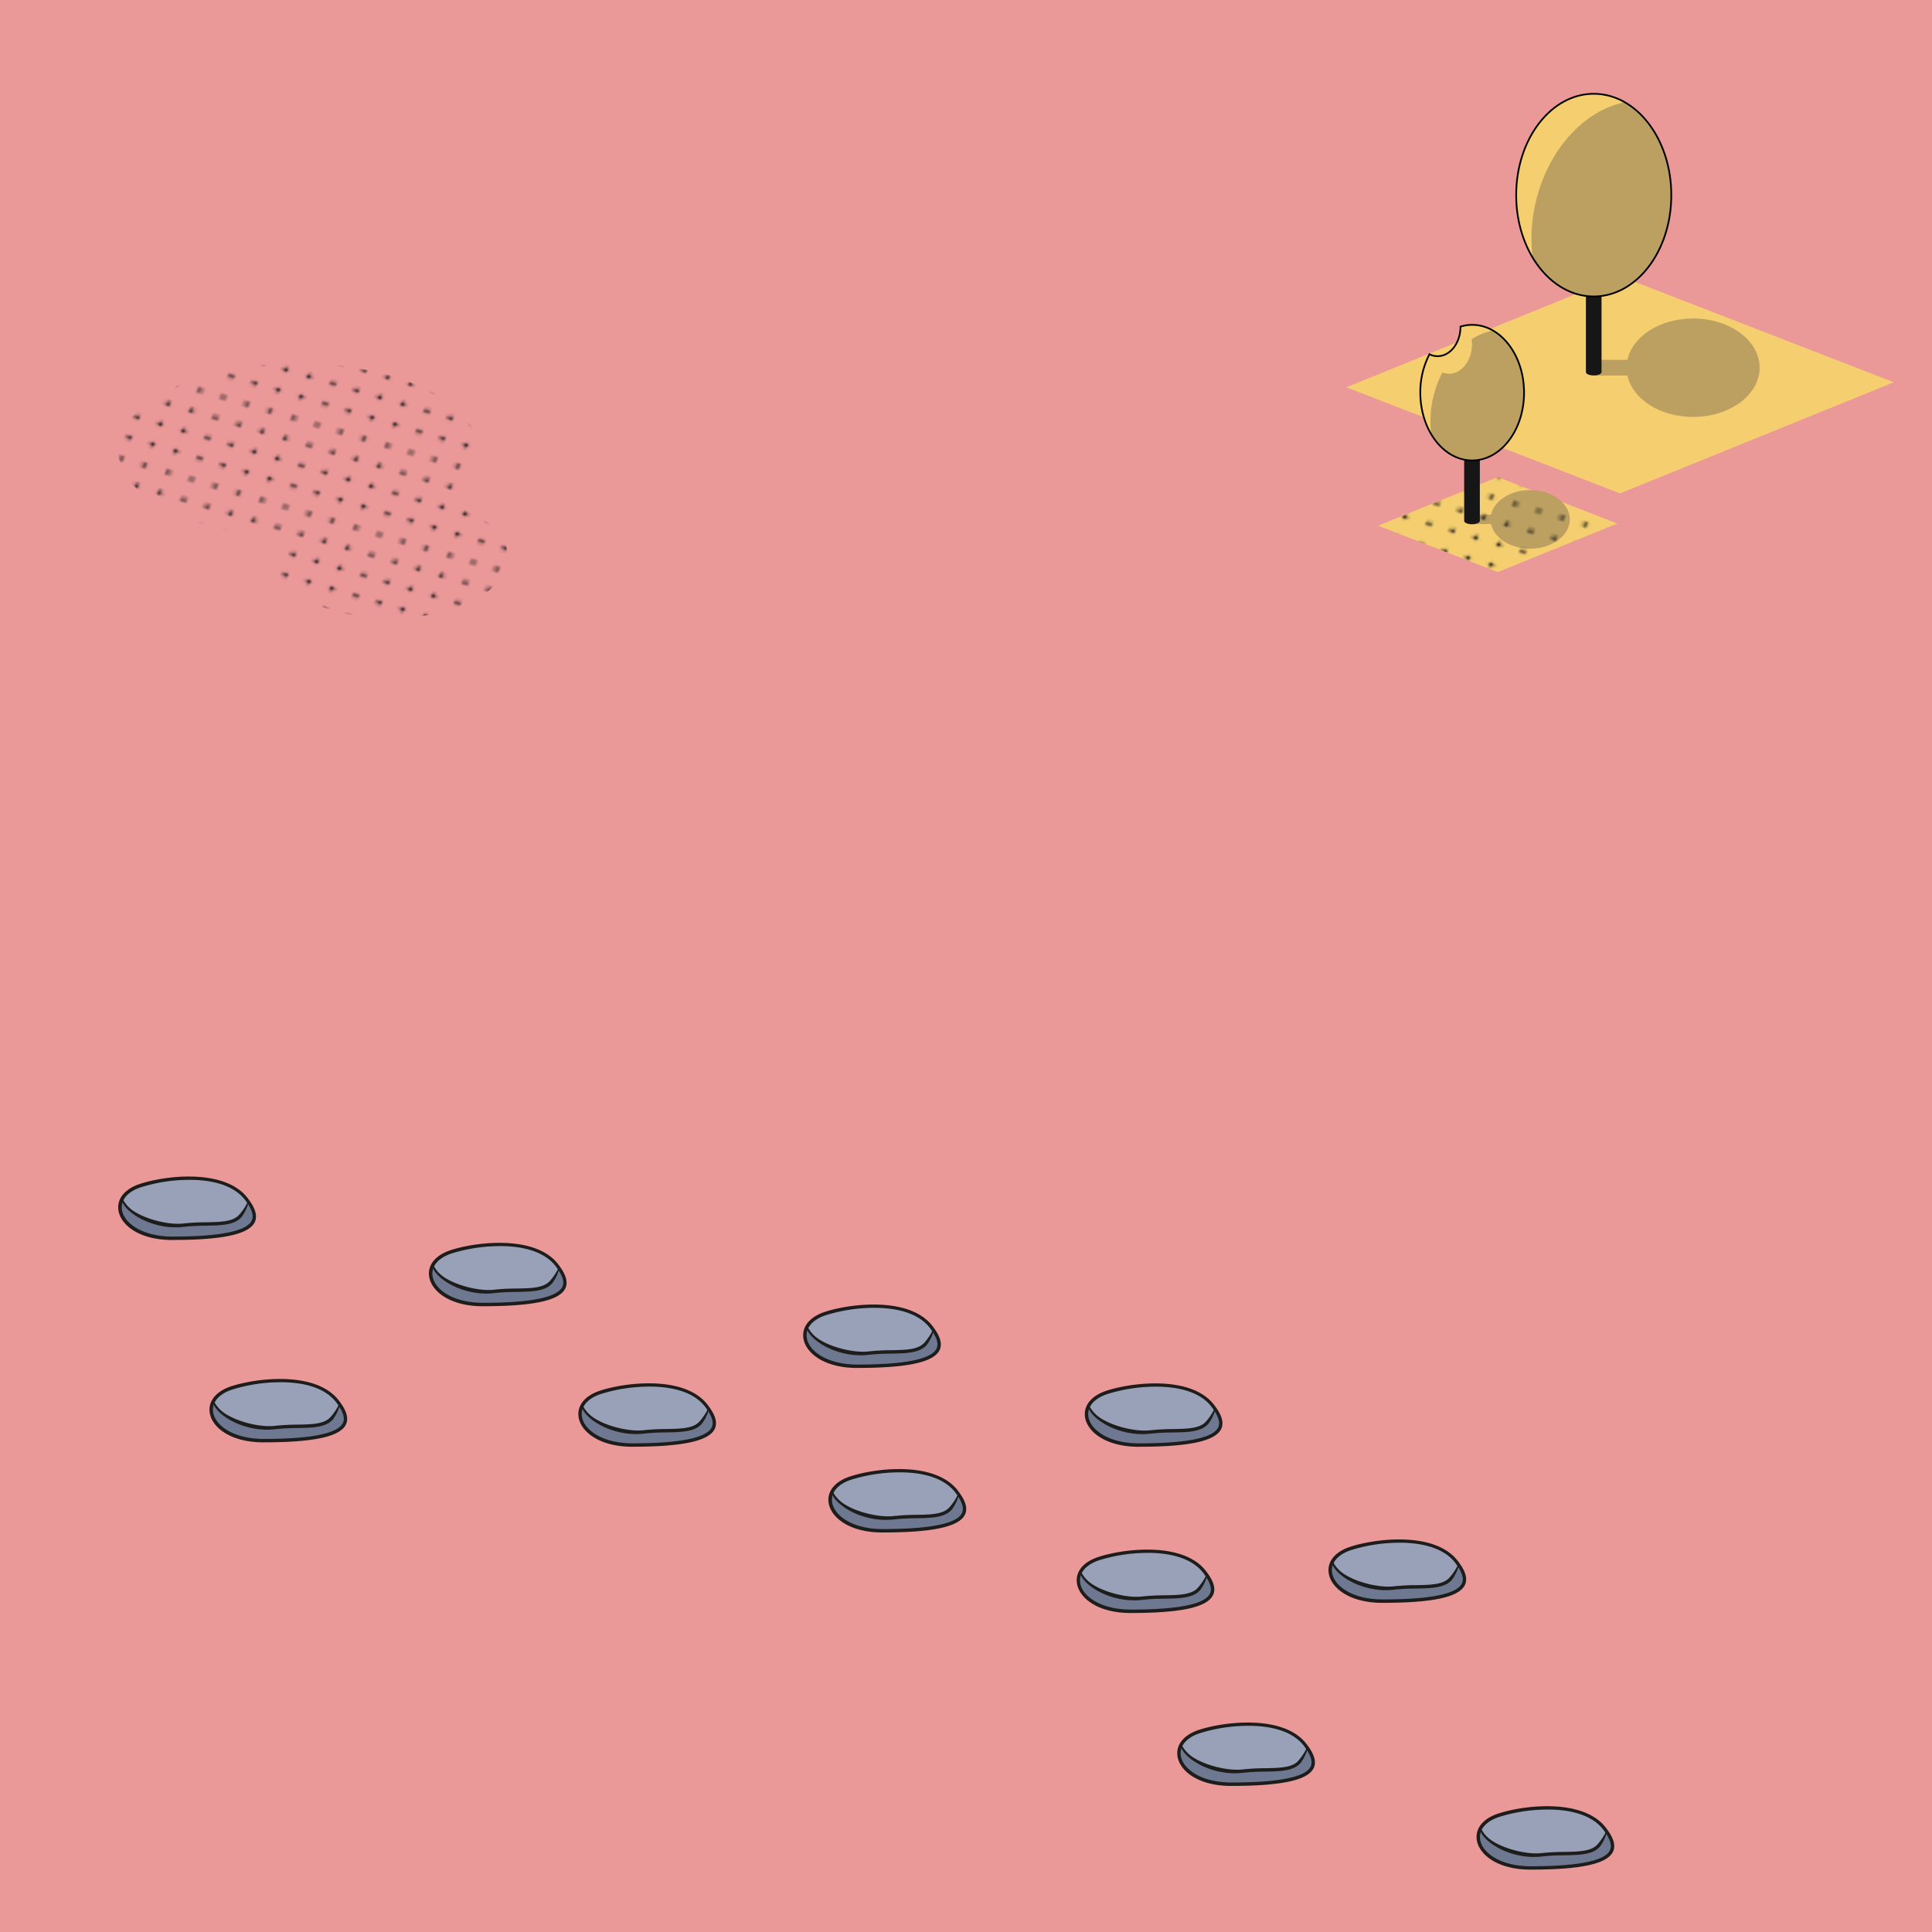 <svg xmlns="http://www.w3.org/2000/svg" xmlns:xlink="http://www.w3.org/1999/xlink" viewBox="0 0 566.93 566.93"><defs><style>.cls-1,.cls-9{fill:none;}.cls-2{fill:#1d1d1b;}.cls-3{fill:#eb9899;}.cls-4{fill:#6e7891;}.cls-5{fill:#98a1b7;}.cls-6{fill:#f4ce6f;}.cls-7{fill:#bca061;}.cls-8{fill:#161616;}.cls-9{stroke:#000;stroke-miterlimit:10;stroke-width:0.5px;}.cls-10{fill:url(#RBDots);}</style><pattern id="RBDots" data-name="RBDots" width="28.8" height="28.8" patternTransform="matrix(0.95, 0.28, -0.32, 0.83, -44.4, 3.73)" patternUnits="userSpaceOnUse" viewBox="0 0 28.8 28.8"><rect class="cls-1" width="28.8" height="28.8"/><circle class="cls-2" cx="28.8" cy="28.8" r="0.72"/><path class="cls-2" d="M14.4,29.52a.72.72,0,1,0-.72-.72A.72.72,0,0,0,14.4,29.52Z"/><path class="cls-2" d="M28.8,15.12a.72.72,0,1,0-.72-.72A.72.72,0,0,0,28.8,15.12Z"/><path class="cls-2" d="M14.4,15.12a.72.72,0,1,0-.72-.72A.72.72,0,0,0,14.4,15.12Z"/><path class="cls-2" d="M7.2,22.32a.72.72,0,1,0-.72-.72A.72.72,0,0,0,7.2,22.32Z"/><path class="cls-2" d="M21.6,22.32a.72.72,0,1,0-.72-.72A.72.72,0,0,0,21.6,22.32Z"/><path class="cls-2" d="M14.4,22.32a.72.72,0,1,0-.72-.72A.72.72,0,0,0,14.4,22.32Z"/><path class="cls-2" d="M7.2,29.52a.72.72,0,1,0-.72-.72A.72.72,0,0,0,7.2,29.52Z"/><path class="cls-2" d="M21.82,29.52a.72.72,0,1,0-.72-.72A.72.72,0,0,0,21.82,29.52Z"/><path class="cls-2" d="M7.2,7.92a.72.72,0,1,0-.72-.72A.72.72,0,0,0,7.2,7.92Z"/><path class="cls-2" d="M7.2,15.12a.72.72,0,1,0-.72-.72A.72.72,0,0,0,7.2,15.12Z"/><path class="cls-2" d="M21.6,15.12a.72.72,0,1,0-.72-.72A.72.72,0,0,0,21.6,15.12Z"/><path class="cls-2" d="M14.4,7.92a.72.72,0,1,0-.72-.72A.72.72,0,0,0,14.4,7.92Z"/><path class="cls-2" d="M28.8,7.92a.72.72,0,1,0-.72-.72A.72.72,0,0,0,28.8,7.92Z"/><path class="cls-2" d="M21.6,7.92a.72.72,0,1,0-.72-.72A.72.72,0,0,0,21.6,7.92Z"/><path class="cls-2" d="M28.8,22.32a.72.72,0,1,0-.72-.72A.72.72,0,0,0,28.8,22.32Z"/><circle class="cls-2" cy="28.8" r="0.72"/><path class="cls-2" d="M0,15.12a.72.72,0,0,0,0-1.44.72.72,0,0,0-.72.72A.72.72,0,0,0,0,15.12Z"/><path class="cls-2" d="M0,7.92A.72.72,0,0,0,0,6.48a.72.72,0,0,0-.72.72A.72.72,0,0,0,0,7.92Z"/><path class="cls-2" d="M0,22.32a.72.72,0,0,0,0-1.44.72.72,0,0,0-.72.72A.72.72,0,0,0,0,22.32Z"/><circle class="cls-2" cx="28.8" r="0.72"/><path class="cls-2" d="M14.4.72A.72.72,0,0,0,15.12,0a.72.72,0,0,0-.72-.72.72.72,0,0,0-.72.72A.72.72,0,0,0,14.4.72Z"/><path class="cls-2" d="M7.2.72A.72.72,0,0,0,7.92,0,.72.72,0,0,0,7.2-.72.72.72,0,0,0,6.48,0,.72.72,0,0,0,7.2.72Z"/><path class="cls-2" d="M21.82.72A.72.72,0,0,0,22.54,0a.72.72,0,0,0-.72-.72A.72.72,0,0,0,21.1,0,.72.72,0,0,0,21.82.72Z"/><circle class="cls-2" r="0.72"/></pattern></defs><title>3</title><g id="_3" data-name="3"><g id="Back"><rect class="cls-3" width="566.93" height="566.93"/><g id="Rock"><path class="cls-4" d="M50.6,363.37c26.73,0,26.05-5.68,21.74-11.41-6.47-8.61-23.73-6.6-31.36-4-10.73,3.69-6,15.39,9.62,15.39"/><path class="cls-5" d="M35.94,351.62s3.34-4.6,12.34-5.18,15.72-.7,19.92,2.05,4.53,4.07,4.53,4.07-1.06,3.55-2.26,4.44a15.88,15.88,0,0,1-7.53,2.18,43.18,43.18,0,0,0-8.41.22c-1.75.41-8.92-.4-10.52-1a35.91,35.91,0,0,1-7.27-4.9,4.3,4.3,0,0,1-.8-1.9"/><path class="cls-2" d="M50.6,363.87c-9.89,0-15.14-4.46-15.83-8.6-.56-3.36,1.7-6.27,6-7.76C48,345,66,342.67,72.74,351.66c1.53,2,3.13,4.67,2,7-1.77,3.55-9.43,5.2-24.1,5.2m4.9-17.64a47.56,47.56,0,0,0-14.36,2.23c-3.85,1.32-5.86,3.8-5.38,6.64.64,3.86,6,7.77,14.84,7.77,13.86,0,21.67-1.56,23.2-4.65.72-1.42.13-3.32-1.86-6-3.43-4.57-10-6-16.44-6"/><path class="cls-2" d="M51.57,360.15c-6.45,0-12.51-3-15-6.28a5,5,0,0,1-1-2.29l.37.12a9.54,9.54,0,0,0,3.94,4.09c3.77,2.24,10,3.71,14,3.22a63.28,63.28,0,0,1,6.51-.34c4.3-.08,8-.15,9.8-2.22a15.83,15.83,0,0,0,2.45-3.65s.31,0,.27.16a12.28,12.28,0,0,1-2,4.14c-2.07,2.42-6,2.49-10.54,2.57A63.73,63.73,0,0,0,54,360a19.77,19.77,0,0,1-2.42.15"/></g><g id="Rock-2" data-name="Rock"><path class="cls-4" d="M77.39,422.75c26.73,0,26.05-5.68,21.74-11.4-6.47-8.62-23.73-6.61-31.36-4-10.73,3.69-6,15.38,9.62,15.38"/><path class="cls-5" d="M62.73,411s3.35-4.61,12.35-5.19,15.71-.7,19.91,2.05,4.53,4.07,4.53,4.07-1.06,3.55-2.26,4.44a15.88,15.88,0,0,1-7.53,2.19,42.41,42.41,0,0,0-8.41.22c-1.74.4-8.92-.4-10.52-1a36.21,36.21,0,0,1-7.27-4.91,4.28,4.28,0,0,1-.8-1.89"/><path class="cls-2" d="M77.39,423.25c-9.89,0-15.14-4.45-15.83-8.6-.56-3.36,1.7-6.26,6-7.76,7.18-2.46,25.17-4.84,31.93,4.16,1.53,2,3.13,4.66,2,7-1.77,3.54-9.43,5.19-24.1,5.19m4.9-17.63a47.59,47.59,0,0,0-14.36,2.22c-3.84,1.32-5.86,3.81-5.38,6.65.64,3.86,6,7.76,14.84,7.76,13.86,0,21.67-1.56,23.2-4.64.72-1.43.13-3.32-1.86-6-3.43-4.58-10-6-16.44-6"/><path class="cls-2" d="M78.36,419.53c-6.45,0-12.51-3-15-6.27a5,5,0,0,1-1-2.29l.37.11a9.53,9.53,0,0,0,3.94,4.1c3.77,2.24,10,3.7,14,3.22a63.34,63.34,0,0,1,6.51-.35c4.31-.08,8-.14,9.8-2.22a15.83,15.83,0,0,0,2.45-3.65s.31,0,.28.16a12.16,12.16,0,0,1-2,4.14c-2.07,2.42-6,2.49-10.54,2.57a63.78,63.78,0,0,0-6.41.34,19.75,19.75,0,0,1-2.42.14"/></g><g id="Rock-3" data-name="Rock"><path class="cls-4" d="M185.63,424c26.74,0,26.05-5.68,21.75-11.4-6.48-8.62-23.73-6.61-31.37-4-10.73,3.69-6,15.38,9.62,15.38"/><path class="cls-5" d="M171,412.29s3.35-4.61,12.35-5.19,15.71-.7,19.91,2,4.53,4.07,4.53,4.07-1,3.55-2.26,4.44a15.84,15.84,0,0,1-7.53,2.19,42.41,42.41,0,0,0-8.41.22c-1.74.4-8.92-.4-10.52-1a36.12,36.12,0,0,1-7.26-4.91,4.22,4.22,0,0,1-.81-1.89"/><path class="cls-2" d="M185.63,424.54c-9.89,0-15.13-4.46-15.83-8.61-.56-3.36,1.7-6.26,6-7.76,7.17-2.46,25.16-4.84,31.92,4.16,1.53,2,3.13,4.66,2,7-1.77,3.54-9.43,5.2-24.1,5.2m4.9-17.64a47.91,47.91,0,0,0-14.36,2.22c-3.84,1.32-5.86,3.81-5.38,6.65.64,3.86,6,7.77,14.84,7.77,13.86,0,21.67-1.57,23.21-4.65.71-1.43.12-3.32-1.86-6-3.44-4.57-10-6-16.45-6"/><path class="cls-2" d="M186.6,420.81c-6.45,0-12.5-3-15-6.27a5,5,0,0,1-1-2.29l.36.11a9.61,9.61,0,0,0,3.94,4.1c3.77,2.24,10,3.7,14.05,3.22a63.34,63.34,0,0,1,6.51-.35c4.31-.07,8-.14,9.8-2.21a16.08,16.08,0,0,0,2.45-3.66s.31,0,.28.16a12.16,12.16,0,0,1-2,4.14c-2.07,2.42-6,2.49-10.54,2.57a63.94,63.94,0,0,0-6.41.34,19.75,19.75,0,0,1-2.42.14"/></g><g id="Rock-4" data-name="Rock"><path class="cls-4" d="M141.77,382.81c26.74,0,26-5.68,21.75-11.41-6.48-8.61-23.73-6.61-31.37-4-10.72,3.69-6,15.39,9.62,15.39"/><path class="cls-5" d="M127.11,371.06s3.35-4.6,12.35-5.18,15.71-.7,19.92,2.05S163.9,372,163.9,372s-1.05,3.55-2.25,4.45a15.91,15.91,0,0,1-7.53,2.18,43.31,43.31,0,0,0-8.42.22c-1.74.4-8.91-.4-10.52-1a36.53,36.53,0,0,1-7.26-4.9,4.42,4.42,0,0,1-.81-1.9"/><path class="cls-2" d="M141.78,383.31c-9.89,0-15.14-4.46-15.83-8.61-.57-3.36,1.69-6.26,6-7.75,7.17-2.47,25.16-4.84,31.93,4.15,1.52,2,3.12,4.66,2,7-1.77,3.55-9.42,5.2-24.09,5.2m4.89-17.64a47.78,47.78,0,0,0-14.35,2.22c-3.85,1.33-5.86,3.81-5.39,6.65.65,3.86,5.95,7.77,14.85,7.77,13.85,0,21.66-1.57,23.2-4.65.71-1.43.12-3.32-1.86-6-3.44-4.57-10-6-16.45-6"/><path class="cls-2" d="M142.74,379.59c-6.45,0-12.5-3-15-6.28a4.89,4.89,0,0,1-1-2.29l.36.11a9.61,9.61,0,0,0,3.94,4.1c3.77,2.24,10,3.71,14,3.22a60.58,60.58,0,0,1,6.51-.34c4.31-.08,8-.15,9.81-2.22a16.38,16.38,0,0,0,2.45-3.65s.3,0,.27.15a12.42,12.42,0,0,1-2,4.15c-2.07,2.41-6,2.48-10.55,2.57a61,61,0,0,0-6.41.33,19.77,19.77,0,0,1-2.42.15"/></g><g id="Rock-5" data-name="Rock"><path class="cls-4" d="M251.6,400.91c26.73,0,26-5.67,21.74-11.4-6.47-8.62-23.73-6.61-31.36-4-10.73,3.69-6,15.38,9.62,15.38"/><path class="cls-5" d="M236.94,389.17s3.35-4.61,12.35-5.19,15.71-.7,19.91,2,4.53,4.07,4.53,4.07-1.06,3.55-2.26,4.44a15.76,15.76,0,0,1-7.53,2.19,42.41,42.41,0,0,0-8.41.22c-1.74.4-8.92-.4-10.52-1a36.21,36.21,0,0,1-7.27-4.91,4.28,4.28,0,0,1-.8-1.89"/><path class="cls-2" d="M251.6,401.42c-9.89,0-15.14-4.46-15.83-8.61-.56-3.36,1.7-6.26,6-7.76,7.18-2.46,25.17-4.84,31.93,4.16,1.53,2,3.13,4.66,2,7-1.77,3.54-9.43,5.2-24.1,5.2m4.9-17.64A47.91,47.91,0,0,0,242.14,386c-3.84,1.32-5.86,3.81-5.38,6.65.64,3.86,6,7.77,14.84,7.77,13.86,0,21.67-1.57,23.2-4.65.72-1.43.13-3.32-1.86-6-3.43-4.57-10-6-16.44-6"/><path class="cls-2" d="M252.57,397.69c-6.45,0-12.51-3-15-6.27a5,5,0,0,1-1-2.29l.37.11a9.53,9.53,0,0,0,3.94,4.1c3.77,2.24,10,3.7,14.05,3.22a63.34,63.34,0,0,1,6.51-.35c4.31-.07,8-.14,9.8-2.21a16.08,16.08,0,0,0,2.45-3.66s.31,0,.28.16a12.16,12.16,0,0,1-2,4.14c-2.07,2.42-6,2.49-10.54,2.57a63.78,63.78,0,0,0-6.41.34,19.75,19.75,0,0,1-2.42.14"/></g><g id="Rock-6" data-name="Rock"><path class="cls-4" d="M334.24,424.05c26.73,0,26.05-5.68,21.74-11.4-6.47-8.62-23.73-6.61-31.36-4-10.73,3.69-6,15.38,9.62,15.38"/><path class="cls-5" d="M319.58,412.31s3.34-4.61,12.34-5.19,15.72-.7,19.92,2.05,4.53,4.07,4.53,4.07-1.06,3.55-2.26,4.44a15.88,15.88,0,0,1-7.53,2.19,42.41,42.41,0,0,0-8.41.22c-1.75.4-8.92-.4-10.52-1a35.92,35.92,0,0,1-7.27-4.91,4.28,4.28,0,0,1-.8-1.89"/><path class="cls-2" d="M334.24,424.55c-9.89,0-15.14-4.45-15.83-8.6-.56-3.36,1.7-6.26,6-7.76,7.18-2.46,25.17-4.84,31.93,4.16,1.53,2,3.13,4.66,2,7-1.77,3.54-9.43,5.19-24.1,5.19m4.9-17.63a47.59,47.59,0,0,0-14.36,2.22c-3.85,1.32-5.86,3.81-5.38,6.65.64,3.86,6,7.76,14.84,7.76,13.86,0,21.67-1.56,23.2-4.64.72-1.43.13-3.32-1.86-6-3.43-4.58-10-6-16.44-6"/><path class="cls-2" d="M335.21,420.83c-6.45,0-12.51-3-15-6.27a5,5,0,0,1-1-2.29l.37.11a9.53,9.53,0,0,0,3.94,4.1c3.77,2.24,10,3.7,14.05,3.22a63.34,63.34,0,0,1,6.51-.35c4.3-.08,8-.14,9.8-2.22a15.83,15.83,0,0,0,2.45-3.65s.31,0,.27.16a12.11,12.11,0,0,1-2,4.14c-2.07,2.42-6,2.49-10.54,2.57a63.78,63.78,0,0,0-6.41.34,19.75,19.75,0,0,1-2.42.14"/></g><g id="Rock-7" data-name="Rock"><path class="cls-4" d="M259,449.19c26.73,0,26.05-5.68,21.74-11.4-6.47-8.62-23.72-6.61-31.36-4-10.73,3.69-6,15.38,9.62,15.38"/><path class="cls-5" d="M244.3,437.45s3.35-4.61,12.35-5.19,15.71-.7,19.91,2.05,4.53,4.07,4.53,4.07-1,3.55-2.26,4.44A15.88,15.88,0,0,1,271.3,445a42.41,42.41,0,0,0-8.41.22c-1.74.4-8.92-.4-10.52-1a36.5,36.5,0,0,1-7.27-4.91,4.28,4.28,0,0,1-.8-1.89"/><path class="cls-2" d="M259,449.7c-9.89,0-15.13-4.46-15.83-8.61-.56-3.36,1.7-6.26,6.05-7.76,7.17-2.46,25.16-4.84,31.92,4.16,1.53,2,3.13,4.66,2,7-1.77,3.54-9.43,5.2-24.1,5.2m4.9-17.64a47.91,47.91,0,0,0-14.36,2.22c-3.84,1.32-5.86,3.81-5.38,6.65.64,3.86,5.95,7.77,14.84,7.77,13.86,0,21.67-1.57,23.21-4.65.71-1.43.12-3.32-1.86-6-3.44-4.57-10-6-16.45-6"/><path class="cls-2" d="M259.93,446c-6.45,0-12.5-3-15-6.27a5,5,0,0,1-1-2.29l.36.11a9.61,9.61,0,0,0,3.94,4.1c3.77,2.24,10,3.7,14.05,3.22a63.34,63.34,0,0,1,6.51-.35c4.31-.07,8-.14,9.8-2.21a16.08,16.08,0,0,0,2.45-3.66s.31,0,.28.16a12.16,12.16,0,0,1-2,4.14c-2.07,2.42-6,2.49-10.54,2.57a63.78,63.78,0,0,0-6.41.34,19.75,19.75,0,0,1-2.42.14"/></g><g id="Rock-8" data-name="Rock"><path class="cls-4" d="M331.87,472.83c26.73,0,26-5.68,21.74-11.41-6.48-8.61-23.73-6.61-31.37-4-10.72,3.69-6,15.39,9.63,15.39"/><path class="cls-5" d="M317.2,461.08s3.35-4.6,12.35-5.18,15.71-.7,19.92,2.05S354,462,354,462s-1.05,3.55-2.25,4.45a15.91,15.91,0,0,1-7.53,2.18,43.31,43.31,0,0,0-8.42.22c-1.74.4-8.91-.4-10.52-1A36.53,36.53,0,0,1,318,463a4.42,4.42,0,0,1-.81-1.9"/><path class="cls-2" d="M331.87,473.33c-9.89,0-15.14-4.46-15.83-8.61-.57-3.36,1.69-6.26,6-7.75,7.17-2.47,25.17-4.84,31.93,4.15,1.53,2,3.13,4.66,1.95,7-1.77,3.55-9.42,5.2-24.09,5.2m4.9-17.64a47.91,47.91,0,0,0-14.36,2.22c-3.85,1.33-5.86,3.81-5.39,6.65.65,3.86,6,7.77,14.85,7.77,13.85,0,21.66-1.57,23.2-4.65.71-1.43.12-3.32-1.86-6-3.44-4.57-10-6-16.44-6"/><path class="cls-2" d="M332.83,469.61c-6.45,0-12.5-3-15-6.28a4.89,4.89,0,0,1-1-2.29l.36.11a9.61,9.61,0,0,0,3.94,4.1c3.77,2.24,10,3.71,14.05,3.22a60.77,60.77,0,0,1,6.52-.34c4.3-.08,8-.15,9.8-2.22a16.38,16.38,0,0,0,2.45-3.65s.3,0,.27.15a12.42,12.42,0,0,1-2,4.15c-2.07,2.41-6,2.48-10.55,2.57a61,61,0,0,0-6.41.33,19.77,19.77,0,0,1-2.42.15"/></g><g id="Rock-9" data-name="Rock"><path class="cls-4" d="M405.75,469.85c26.73,0,26.05-5.68,21.74-11.41-6.47-8.62-23.73-6.61-31.36-4-10.73,3.69-6,15.39,9.62,15.39"/><path class="cls-5" d="M391.09,458.1s3.35-4.6,12.35-5.19,15.71-.69,19.91,2,4.53,4.07,4.53,4.07-1.06,3.55-2.26,4.44a15.76,15.76,0,0,1-7.53,2.19,42.41,42.41,0,0,0-8.41.22c-1.74.4-8.92-.4-10.52-1a36.62,36.62,0,0,1-7.27-4.9,4.34,4.34,0,0,1-.8-1.9"/><path class="cls-2" d="M405.75,470.35c-9.89,0-15.14-4.46-15.83-8.61-.56-3.36,1.7-6.26,6-7.75,7.18-2.47,25.17-4.85,31.93,4.15,1.53,2,3.13,4.66,2,7-1.77,3.54-9.43,5.2-24.1,5.2m4.9-17.64a47.91,47.91,0,0,0-14.36,2.22c-3.85,1.33-5.86,3.81-5.38,6.65.64,3.86,5.95,7.77,14.84,7.77,13.86,0,21.67-1.57,23.2-4.65.72-1.43.13-3.32-1.86-6-3.43-4.57-10-6-16.44-6"/><path class="cls-2" d="M406.72,466.63c-6.45,0-12.51-3-15-6.28a5,5,0,0,1-1-2.29l.37.11a9.53,9.53,0,0,0,3.94,4.1c3.77,2.24,10,3.7,14,3.22a60.58,60.58,0,0,1,6.51-.34c4.3-.08,8-.15,9.8-2.22a16,16,0,0,0,2.45-3.65s.31,0,.27.15a12.23,12.23,0,0,1-2,4.15c-2.07,2.41-6,2.48-10.54,2.57a60.91,60.91,0,0,0-6.41.33,19.77,19.77,0,0,1-2.42.15"/></g><g id="Rock-10" data-name="Rock"><path class="cls-4" d="M361.37,523.57c26.73,0,26.05-5.68,21.74-11.4-6.47-8.62-23.73-6.61-31.37-4-10.72,3.69-6,15.38,9.63,15.38"/><path class="cls-5" d="M346.7,511.83s3.35-4.61,12.35-5.19,15.71-.7,19.92,2.05,4.53,4.07,4.53,4.07-1.06,3.55-2.26,4.44a15.88,15.88,0,0,1-7.53,2.19,42.41,42.41,0,0,0-8.41.22c-1.75.4-8.92-.4-10.53-1a36.12,36.12,0,0,1-7.26-4.91,4.36,4.36,0,0,1-.81-1.89"/><path class="cls-2" d="M361.37,524.07c-9.89,0-15.14-4.45-15.83-8.6-.56-3.36,1.69-6.26,6-7.76,7.17-2.46,25.17-4.84,31.93,4.16,1.53,2,3.13,4.66,2,7-1.77,3.54-9.43,5.19-24.1,5.19m4.9-17.63a47.59,47.59,0,0,0-14.36,2.22c-3.85,1.32-5.86,3.81-5.39,6.65.65,3.86,6,7.76,14.85,7.76,13.86,0,21.66-1.56,23.2-4.64.72-1.43.12-3.32-1.86-6-3.44-4.58-10-6-16.44-6"/><path class="cls-2" d="M362.33,520.35c-6.45,0-12.5-3-15-6.27a5,5,0,0,1-1-2.29l.36.11a9.61,9.61,0,0,0,3.94,4.1c3.78,2.24,10,3.7,14.05,3.22a63.54,63.54,0,0,1,6.52-.35c4.3-.08,8-.14,9.8-2.22A16.16,16.16,0,0,0,383.4,513s.3,0,.27.16a12.3,12.3,0,0,1-2,4.14c-2.07,2.42-6,2.49-10.55,2.57a63.94,63.94,0,0,0-6.41.34,19.64,19.64,0,0,1-2.42.14"/></g><g id="Rock-11" data-name="Rock"><path class="cls-4" d="M449.2,548.13c26.73,0,26.05-5.68,21.74-11.41-6.47-8.61-23.73-6.61-31.37-4-10.72,3.69-6,15.39,9.63,15.39"/><path class="cls-5" d="M434.53,536.38s3.35-4.6,12.35-5.18,15.71-.7,19.92,2,4.53,4.07,4.53,4.07-1.06,3.55-2.26,4.44a15.76,15.76,0,0,1-7.53,2.19,43.18,43.18,0,0,0-8.41.22c-1.75.4-8.92-.4-10.53-1a36.53,36.53,0,0,1-7.26-4.9,4.42,4.42,0,0,1-.81-1.9"/><path class="cls-2" d="M449.2,548.63c-9.89,0-15.14-4.46-15.83-8.61-.56-3.36,1.69-6.26,6-7.75,7.17-2.47,25.17-4.85,31.93,4.15,1.53,2,3.13,4.66,2,7-1.77,3.54-9.43,5.2-24.1,5.2M454.1,531a47.91,47.91,0,0,0-14.36,2.22c-3.85,1.33-5.86,3.81-5.39,6.65.65,3.86,6,7.77,14.85,7.77,13.86,0,21.66-1.57,23.2-4.65.72-1.43.12-3.32-1.86-6-3.44-4.57-10-6-16.44-6"/><path class="cls-2" d="M450.16,544.91c-6.45,0-12.5-3-15-6.28a5,5,0,0,1-1-2.29l.36.11a9.61,9.61,0,0,0,3.94,4.1c3.78,2.24,10,3.7,14,3.22a60.77,60.77,0,0,1,6.52-.34c4.3-.08,8-.15,9.8-2.22a16.38,16.38,0,0,0,2.45-3.65s.3,0,.27.15a12.42,12.42,0,0,1-2,4.15c-2.07,2.41-6,2.48-10.55,2.57a61,61,0,0,0-6.41.33,19.65,19.65,0,0,1-2.42.15"/></g><polygon class="cls-6" points="555.73 112.17 555.73 112.17 555.73 112.17 475.39 81.02 395.06 113.65 395.06 113.65 395.06 113.65 395.06 113.65 395.06 113.65 475.39 144.79 555.73 112.17 555.73 112.17 555.73 112.17"/><path class="cls-7" d="M496.81,93.46c-9.73,0-17.77,5.26-19.26,12.14h-9.74c-.57,0-1,1-1,2.3s.46,2.3,1,2.3h9.74c1.49,6.88,9.53,12.14,19.26,12.14,10.79,0,19.54-6.46,19.54-14.44S507.6,93.46,496.81,93.46Z"/><path class="cls-8" d="M465.37,86.49v22.68c0,.57,1,1,2.3,1s2.29-.46,2.29-1V86.49Z"/><ellipse class="cls-6" cx="467.67" cy="57.26" rx="22.76" ry="29.74"/><path class="cls-7" d="M467.67,87c12.56,0,22.75-13.32,22.75-29.74,0-12.18-5.6-22.65-13.62-27.25C465,32.33,454.18,43.86,450.6,59.54a45.73,45.73,0,0,0-.83,16.08C453.94,82.55,460.4,87,467.67,87Z"/><ellipse class="cls-9" cx="467.67" cy="57.26" rx="22.76" ry="29.74"/><polygon class="cls-6" points="474.62 153.62 474.62 153.62 474.62 153.62 439.5 140 404.38 154.26 404.38 154.26 404.38 154.26 404.38 154.26 404.38 154.26 439.5 167.88 474.62 153.62 474.62 153.62 474.62 153.62"/><path class="cls-7" d="M449,143.81c-5.79,0-10.58,3.14-11.47,7.23h-5.8c-.34,0-.61.62-.61,1.37s.27,1.37.61,1.37h5.8c.89,4.1,5.68,7.23,11.47,7.23,6.43,0,11.64-3.85,11.64-8.6S455.44,143.81,449,143.81Z"/><polygon class="cls-10" points="474.62 153.62 474.62 153.62 474.62 153.62 439.5 140 404.38 154.26 404.38 154.26 404.38 154.26 404.38 154.26 404.38 154.26 439.5 167.88 474.62 153.62 474.62 153.62 474.62 153.62"/><path class="cls-8" d="M429.65,130.15v22.68c0,.57,1,1,2.3,1s2.3-.46,2.3-1V130.15Z"/><path class="cls-6" d="M432,95.32a11.92,11.92,0,0,0-3.43.52c0,4.8-3,8.68-6.73,8.68a5.28,5.28,0,0,1-2.38-.57,24.19,24.19,0,0,0-2.68,11.26c0,11,6.81,19.9,15.22,19.9s15.22-8.91,15.22-19.9S440.36,95.32,432,95.32Z"/><path class="cls-7" d="M438.06,97a18,18,0,0,0-6.2,2.56,11.92,11.92,0,0,1,.09,1.35c0,4.84-3,8.77-6.74,8.77a5.37,5.37,0,0,1-1.95-.38,31.26,31.26,0,0,0-2.73,7.45A30.88,30.88,0,0,0,420,127.5c2.79,4.63,7.11,7.61,12,7.61,8.41,0,15.22-8.91,15.22-19.9C447.17,107.07,443.42,100.07,438.06,97Z"/><path class="cls-9" d="M432,95.32a11.92,11.92,0,0,0-3.43.52c0,4.8-3,8.68-6.73,8.68a5.28,5.28,0,0,1-2.38-.57,24.19,24.19,0,0,0-2.68,11.26c0,11,6.81,19.9,15.22,19.9s15.22-8.91,15.22-19.9S440.36,95.32,432,95.32Z"/><path class="cls-10" d="M129.68,147.43c6.62-4.26,10.54-9.55,10.54-15.29,0-14.09-23.63-25.51-52.77-25.51s-52.76,11.42-52.76,25.51c0,13.22,20.79,24.09,47.43,25.38a10.52,10.52,0,0,0-2,6c0,9.87,15.43,17.87,34.47,17.87s34.47-8,34.47-17.87C149.07,156.44,141.16,150.33,129.68,147.43Z"/></g></g></svg>